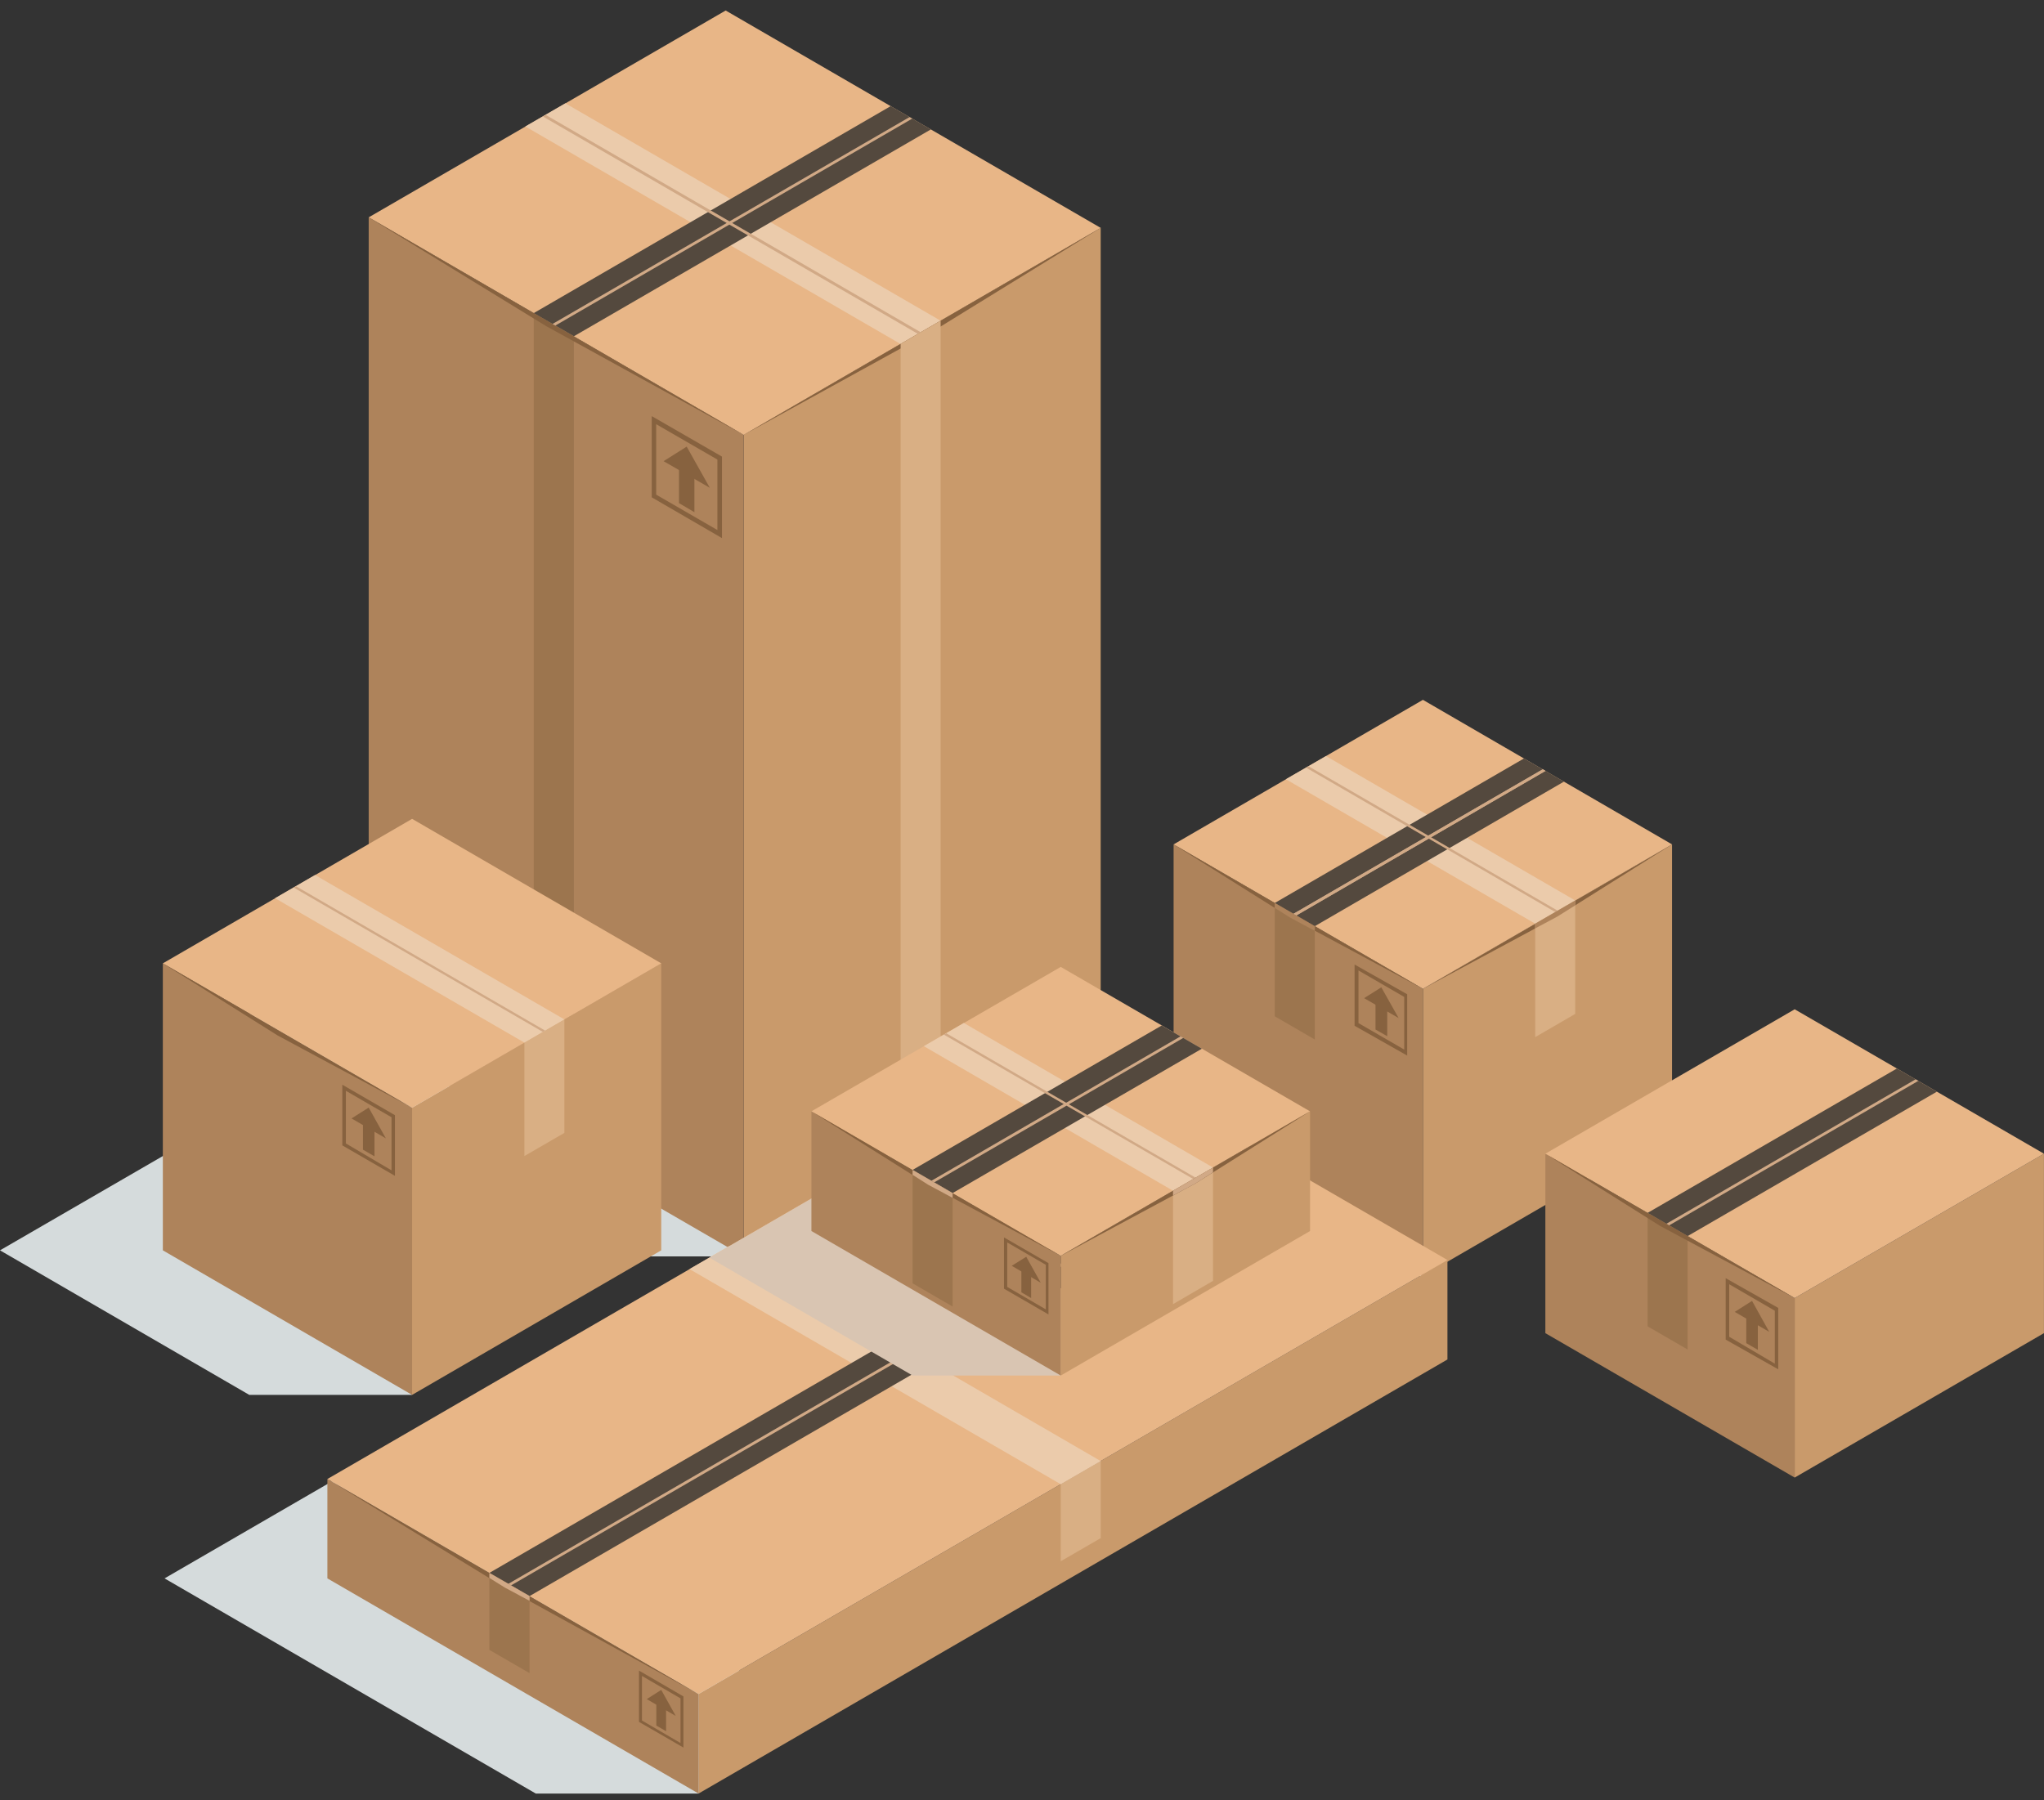 <svg width="42" height="37" viewBox="0 0 42 37" fill="none" xmlns="http://www.w3.org/2000/svg">
<rect x="0" y="0" width="42" height="37" fill="#333333" stroke="none"/>
<g clip-path="url(#clip0)">
<path d="M25.893 26.223L20.77 23.255L25.893 20.285L29.238 26.223H25.893Z" fill="#F5F2E8"/>
<path d="M11.009 36.861L3.381 32.439L18.77 23.521L14.354 36.861H11.009Z" fill="#D5DBDC"/>
<path d="M11.938 25.822L4.231 21.354L11.566 17.1L15.283 25.822H11.938Z" fill="#D5DBDC"/>
<path d="M22.617 4.683V21.571L19.327 23.478L18.506 23.955L15.282 25.822V8.934L18.506 7.067L19.327 6.59L22.617 4.683Z" fill="#C99A6B"/>
<path d="M15.282 8.935V25.822L11.791 23.799L10.966 23.32L7.576 21.354V4.467L10.966 6.435L11.791 6.911L15.282 8.935Z" fill="#AE835B"/>
<path d="M14.835 11.059L13.392 10.221V8.552L14.835 9.384V11.059ZM13.483 10.166L14.741 10.893V9.445L13.483 8.718V10.166Z" fill="#87623F"/>
<path d="M14.269 10.527L13.952 10.34V9.5L14.269 9.686V10.527Z" fill="#87623F"/>
<path d="M14.585 10.025L13.635 9.478L14.11 9.179L14.585 10.025Z" fill="#87623F"/>
<path d="M15.282 8.938L7.576 4.467L14.911 0.216L22.618 4.684L15.282 8.938Z" fill="#E8B687"/>
<path d="M18.505 7.07L10.795 2.599L11.617 2.123L19.327 6.591L18.505 7.07Z" fill="#EBCBAB"/>
<path d="M11.792 6.911V23.799L10.967 23.319V6.435L11.792 6.911Z" fill="#9C754E"/>
<g style="mix-blend-mode:screen">
<path d="M11.792 6.911L19.127 2.66L18.302 2.181L10.967 6.435L11.792 6.911Z" fill="#54493E"/>
</g>
<path d="M7.576 4.467L15.282 8.938L11.225 6.704L7.576 4.467Z" fill="#87623F"/>
<path d="M22.617 4.683L15.282 8.937L19.34 6.703L22.617 4.683Z" fill="#87623F"/>
<path d="M11.155 2.394L11.213 2.361L14.99 4.549L18.688 2.407L18.746 2.437L15.045 4.583L18.92 6.829L18.862 6.862L14.987 4.616L11.411 6.691L11.353 6.658L14.932 4.583L11.155 2.394Z" fill="#D1A986"/>
<path d="M19.328 6.59V23.478L18.506 23.955V7.067L19.328 6.59Z" fill="#D9AF84"/>
<path d="M29.238 26.223L34.357 23.255V17.354L29.238 20.322V26.223Z" fill="#C99A6B"/>
<path d="M34.357 17.354L29.238 20.322L32.002 18.836L34.357 17.354Z" fill="#87623F"/>
<path d="M29.238 26.223L24.115 23.255V17.354L29.238 20.322V26.223Z" fill="#AE835B"/>
<path d="M28.915 21.694L27.834 21.082V19.823L28.915 20.434V21.694ZM27.914 21.027L28.854 21.571V20.489L27.914 19.945V21.027Z" fill="#87623F"/>
<path d="M28.505 21.296L28.264 21.159V20.529L28.505 20.667V21.296Z" fill="#87623F"/>
<path d="M28.739 20.923L28.03 20.514L28.383 20.291L28.739 20.923Z" fill="#87623F"/>
<path d="M29.238 20.322L24.115 17.354L29.238 14.383L34.357 17.354L29.238 20.322Z" fill="#E8B687"/>
<path d="M31.545 21.315L32.367 20.838V18.506L31.545 18.983V21.315Z" fill="#D9AF84"/>
<path d="M31.545 18.983L26.422 16.015L27.247 15.539L32.367 18.506L31.545 18.983Z" fill="#EBCBAB"/>
<path d="M24.115 17.354L29.238 20.322L26.474 18.836L24.115 17.354Z" fill="#87623F"/>
<path d="M27.016 21.364L26.194 20.887V18.558L27.016 19.035V21.364Z" fill="#9C754E"/>
<g style="mix-blend-mode:screen">
<path d="M27.016 19.035L32.136 16.064L31.314 15.588L26.194 18.558L27.016 19.035Z" fill="#54493E"/>
</g>
<path d="M26.636 18.815L31.756 15.844L31.701 15.81L26.578 18.781L26.636 18.815Z" fill="#D1A986"/>
<path d="M26.578 18.781L29.299 17.204L26.837 15.777L26.886 15.747L29.348 17.174L31.701 15.811L31.756 15.844L29.406 17.207L32.008 18.717L31.959 18.745L29.357 17.235L26.636 18.815L26.578 18.781Z" fill="#D1A986"/>
<path d="M27.016 19.035V19.13L26.514 18.861L26.194 18.659V18.558L27.016 19.035Z" fill="#AE835B"/>
<path d="M32.002 18.836L31.545 19.081V18.983L32.367 18.506V18.607L32.002 18.836Z" fill="#AE835B"/>
<path d="M36.877 30.367L41.999 27.399V23.711L36.877 26.678V30.367Z" fill="#C99A6B"/>
<path d="M36.877 30.367L31.754 27.399V23.711L36.877 26.678V30.367Z" fill="#AE835B"/>
<path d="M36.539 28.142L35.459 27.531V26.269L36.539 26.88V28.142ZM35.532 27.473L36.469 28.026V26.938L35.532 26.394V27.473Z" fill="#87623F"/>
<path d="M36.12 27.742L35.882 27.604V26.978L36.12 27.115V27.742Z" fill="#87623F"/>
<path d="M36.354 27.372L35.645 26.962L36.001 26.736L36.354 27.372Z" fill="#87623F"/>
<path d="M36.877 26.678L31.754 23.711L36.877 20.743L41.999 23.711L36.877 26.678Z" fill="#E8B687"/>
<path d="M34.677 27.735L33.855 27.259V24.927L34.677 25.404V27.735Z" fill="#9C754E"/>
<g style="mix-blend-mode:screen">
<path d="M34.677 25.404L39.799 22.436L38.977 21.96L33.855 24.927L34.677 25.404Z" fill="#54493E"/>
</g>
<path d="M31.754 23.711L36.877 26.678L34.113 25.196L31.754 23.711Z" fill="#87623F"/>
<path d="M34.297 25.184L39.419 22.213L39.361 22.183L34.242 25.15L34.297 25.184Z" fill="#D1A986"/>
<path d="M5.123 28.668L0 25.697L5.123 22.73L8.468 28.668H5.123Z" fill="#D5DBDC"/>
<path d="M8.467 28.668L13.587 25.697V19.799L8.467 22.766V28.668Z" fill="#C99A6B"/>
<path d="M8.468 28.668L3.346 25.697V19.799L8.468 22.766V28.668Z" fill="#AE835B"/>
<path d="M8.115 24.166L7.034 23.54V22.293L8.115 22.919V24.166ZM7.107 23.5L8.045 24.053V22.962L7.107 22.418V23.5Z" fill="#87623F"/>
<path d="M7.695 23.765L7.458 23.628V23.002L7.695 23.139V23.765Z" fill="#87623F"/>
<path d="M7.929 23.396L7.223 22.986L7.576 22.763L7.929 23.396Z" fill="#87623F"/>
<path d="M8.468 22.767L3.346 19.799L8.468 16.829L13.588 19.799L8.468 22.767Z" fill="#E8B687"/>
<path d="M10.775 23.759L11.597 23.283V20.951L10.775 21.428V23.759Z" fill="#D9AF84"/>
<path d="M10.775 21.428L5.652 18.46L6.474 17.983L11.597 20.951L10.775 21.428Z" fill="#EBCBAB"/>
<path d="M11.155 21.208L6.032 18.24L6.081 18.213L11.2 21.18L11.155 21.208Z" fill="#D1A986"/>
<path d="M3.346 19.799L8.468 22.766L5.705 21.281L3.346 19.799Z" fill="#87623F"/>
<path d="M14.354 36.861L29.742 27.94V25.896L14.354 34.816V36.861Z" fill="#C99A6B"/>
<path d="M14.354 36.861L6.727 32.439V30.397L14.354 34.816V36.861Z" fill="#AE835B"/>
<path d="M14.043 35.916L13.13 35.388V34.334L14.043 34.865V35.916ZM13.191 35.36L13.983 35.822V34.905L13.191 34.444V35.36Z" fill="#87623F"/>
<path d="M13.687 35.58L13.486 35.464V34.932L13.687 35.048V35.58Z" fill="#87623F"/>
<path d="M13.885 35.266L13.289 34.92L13.587 34.731L13.885 35.266Z" fill="#87623F"/>
<path d="M14.354 34.816L6.727 30.397L22.116 21.477L29.743 25.896L14.354 34.816Z" fill="#E8B687"/>
<path d="M21.796 32.087L22.618 31.611V30.028L21.796 30.504V32.087Z" fill="#D9AF84"/>
<path d="M21.796 30.504L14.168 26.082L14.993 25.605L22.618 30.028L21.796 30.504Z" fill="#EBCBAB"/>
<path d="M6.727 30.397L14.354 34.816L10.339 32.607L6.727 30.397Z" fill="#87623F"/>
<path d="M10.881 34.386L10.056 33.909V32.326L10.881 32.802V34.386Z" fill="#9C754E"/>
<g style="mix-blend-mode:screen">
<path d="M10.881 32.803L26.27 23.882L25.445 23.405L10.056 32.326L10.881 32.803Z" fill="#54493E"/>
</g>
<path d="M10.501 32.583L25.89 23.662L25.832 23.628L10.443 32.552L10.501 32.583Z" fill="#D1A986"/>
<path d="M10.881 32.802V32.9L10.379 32.631L10.056 32.43V32.326L10.881 32.802Z" fill="#D1A986"/>
<g style="mix-blend-mode:multiply">
<path d="M21.796 28.27H18.753L14.577 25.847L19.185 23.176L21.796 28.27Z" fill="#D9C5B2"/>
</g>
<path d="M21.796 28.27L26.919 25.3V22.84L21.796 25.81V28.27Z" fill="#C99A6B"/>
<path d="M21.796 28.27L16.673 25.3V22.84L21.796 25.81V28.27Z" fill="#AE835B"/>
<path d="M21.544 27.014L20.63 26.485V25.431L21.544 25.96V27.014ZM20.697 26.449L21.489 26.91V25.994L20.697 25.535V26.449Z" fill="#87623F"/>
<path d="M21.188 26.678L20.987 26.559V26.03L21.188 26.146V26.678Z" fill="#87623F"/>
<path d="M21.385 26.363L20.789 26.015L21.087 25.829L21.385 26.363Z" fill="#87623F"/>
<path d="M21.796 25.81L16.673 22.84L21.796 19.872L26.918 22.84L21.796 25.81Z" fill="#E8B687"/>
<path d="M24.103 26.803L24.925 26.324V23.995L24.103 24.472V26.803Z" fill="#D9AF84"/>
<path d="M24.103 24.472L18.983 21.501L19.805 21.024L24.925 23.995L24.103 24.472Z" fill="#EBCBAB"/>
<path d="M16.673 22.84L21.796 25.81L19.032 24.325L16.673 22.84Z" fill="#87623F"/>
<path d="M19.574 26.852L18.752 26.375V24.044L19.574 24.52V26.852Z" fill="#9C754E"/>
<g style="mix-blend-mode:screen">
<path d="M19.574 24.52L24.696 21.553L23.871 21.076L18.752 24.044L19.574 24.52Z" fill="#54493E"/>
</g>
<path d="M19.139 24.267L21.857 22.69L19.394 21.263L19.443 21.235L21.908 22.663L24.258 21.299L24.316 21.33L21.963 22.696L24.566 24.203L24.517 24.23L21.915 22.724L19.194 24.301L19.139 24.267Z" fill="#D1A986"/>
<path d="M19.574 24.52V24.618L19.072 24.349L18.752 24.145V24.044L19.574 24.52Z" fill="#D1A986"/>
<path d="M26.919 22.84L21.796 25.81L24.56 24.325L26.919 22.84Z" fill="#87623F"/>
<path d="M24.56 24.325L24.103 24.569V24.472L24.925 23.995V24.093L24.56 24.325Z" fill="#D1A986"/>
</g>
<defs>
<clipPath id="clip0">
<rect width="42" height="36.645" fill="white" transform="translate(0 0.215)"/>
</clipPath>
</defs>
</svg>

